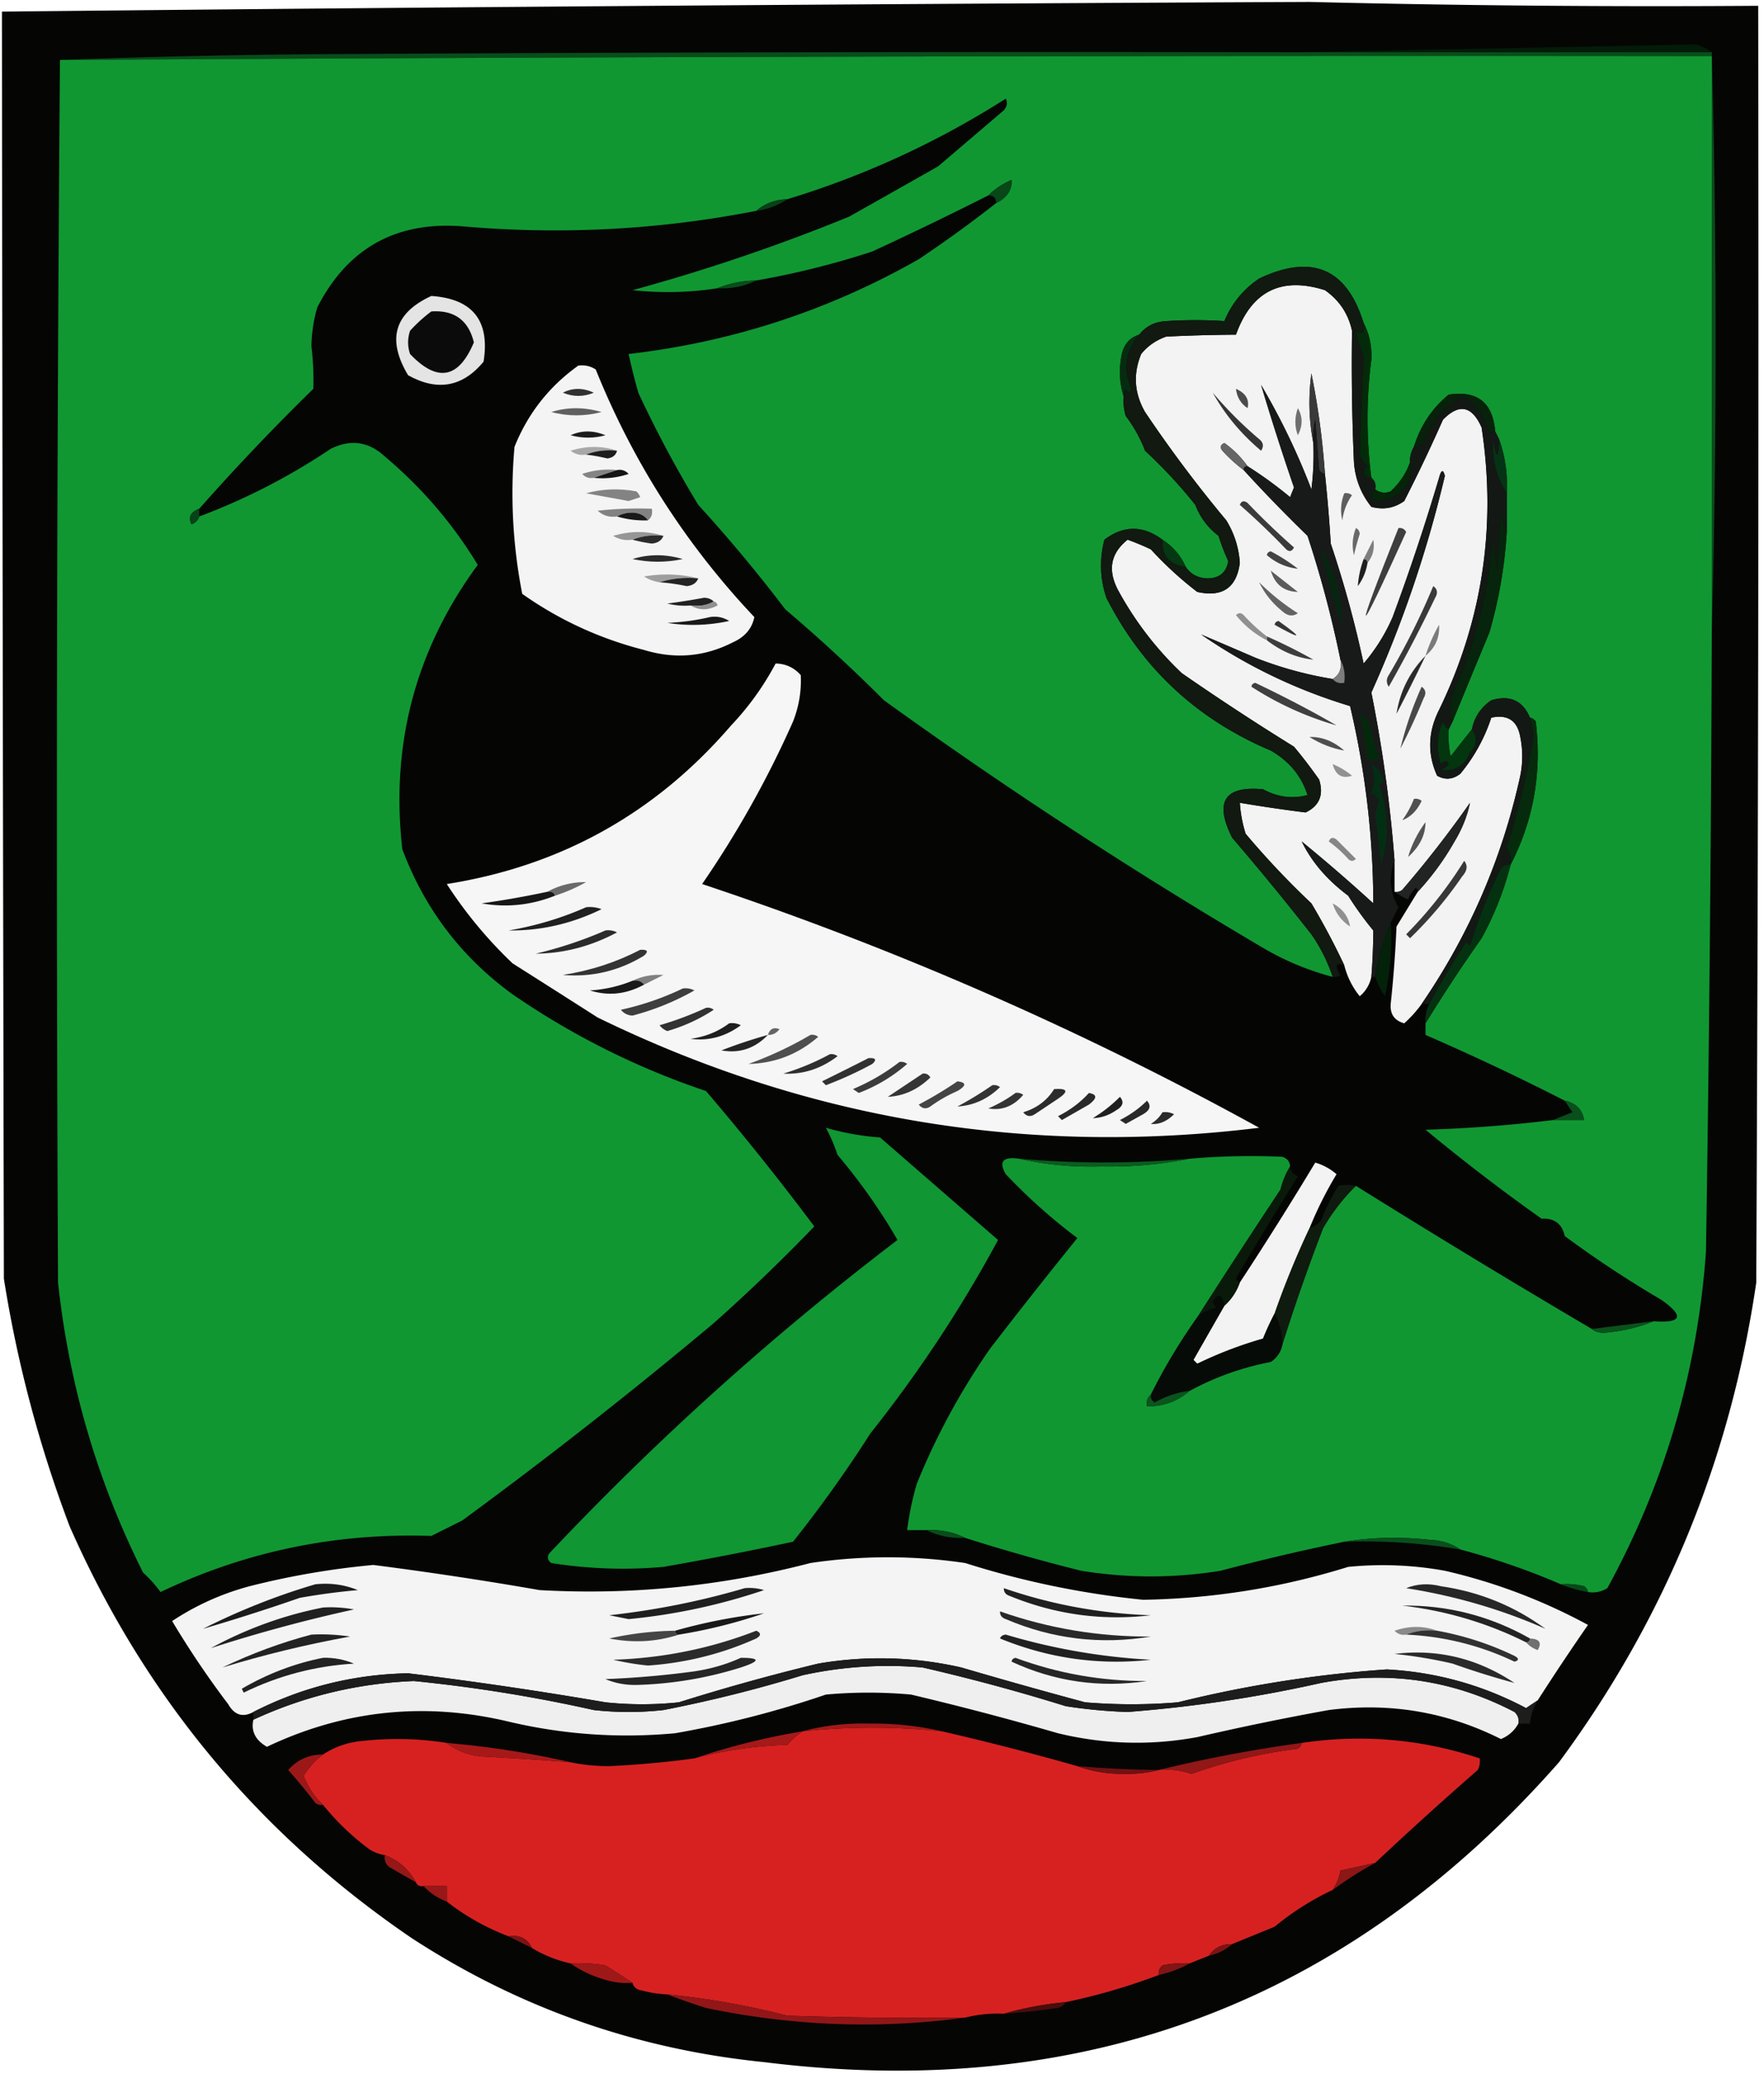 <svg xmlns="http://www.w3.org/2000/svg" width="456" height="536" style="shape-rendering:geometricPrecision;text-rendering:geometricPrecision;image-rendering:optimizeQuality;fill-rule:evenodd;clip-rule:evenodd"><path style="opacity:.981" fill="#020301" d="M338.5.5c38.654.944 77.321 1.277 116 1 .167 110.001 0 220.001-.5 330-6.681 45.743-23.681 87.076-51 124-54.532 61.985-123.032 87.818-205.5 77.5-32.99-3.329-63.323-13.995-91-32-39.634-26.977-69.134-62.477-88.5-106.5a323.459 323.459 0 0 1-17-64C.771 221.263.604 112.096.5 3a57511.864 57511.864 0 0 1 338-2.5z"/><path style="opacity:1" fill="#031c09" d="M442.5 13.5h-107c34.206-.673 68.539-1.34 103-2 1.526.494 2.859 1.161 4 2z"/><path style="opacity:1" fill="#084d1a" d="M335.5 13.5h107c1.333 50 1.333 100 0 150v-149a60366.11 60366.11 0 0 0-427 1 2297.078 2297.078 0 0 1 68-1.5c83.999-.5 167.999-.667 252-.5z"/><path style="opacity:1" fill="#109732" d="M442.5 163.5c-.167 53.336-.667 106.669-1.5 160-2.218 31.032-10.718 60.032-25.5 87-1.545.952-3.212 1.285-5 1-.111-.617-.444-1.117-1-1.5a18.453 18.453 0 0 0-6-.5c-8.295-3.588-16.961-6.588-26-9-2.311-1.568-4.978-2.402-8-2.5-7.512-.822-14.845-.655-22 .5a586.626 586.626 0 0 0-32 7.5 112.068 112.068 0 0 1-36 0 483.08 483.08 0 0 1-30-8.5c-3.044-1.511-6.378-2.178-10-2h-5a77.274 77.274 0 0 1 2.5-12 177.903 177.903 0 0 1 19-35c7.374-9.57 14.874-19.07 22.5-28.5-6.537-4.89-12.704-10.39-18.5-16.5-1.915-3.267-.748-4.6 3.5-4 6.764 1.535 13.764 2.202 21 2 7.889.156 15.556-.51 23-2a183.66 183.66 0 0 1 24-.5c1.256.417 1.923 1.25 2 2.5-1.1 1.777-1.934 3.777-2.5 6a2362.937 2362.937 0 0 0-21.5 33 150.866 150.866 0 0 0-12 20c-.904.709-1.237 1.709-1 3 4.233.043 7.9-1.29 11-4 6.507-3.554 13.507-6.054 21-7.5 1.617-1.092 2.617-2.592 3-4.5a502.967 502.967 0 0 1 10.5-30c2.37-4.097 5.203-7.764 8.5-11a2708.467 2708.467 0 0 0 61 37c.774.647 1.774.98 3 1 4.616-.362 8.949-1.362 13-3 7.272.525 7.938-1.308 2-5.5a285.375 285.375 0 0 1-25-16.5c-.703-3.184-2.703-4.684-6-4.5a499.11 499.11 0 0 1-30-23 359.098 359.098 0 0 0 33-2.5h8c-.499-2.764-2.165-4.431-5-5a640.926 640.926 0 0 0-36-17v-3a417.144 417.144 0 0 1 14.5-22 81.373 81.373 0 0 0 7.5-19c5.928-11.491 8.094-23.825 6.5-37-.383-.556-.883-.889-1.5-1-1.859-4.426-5.192-5.926-10-4.5-2.7 1.857-4.366 4.357-5 7.5a478.42 478.42 0 0 0-5.5 7 24.935 24.935 0 0 1-.5-7l1-2a5281.52 5281.52 0 0 1 9.5-23 118.644 118.644 0 0 0 4.5-26v-10c.271-4.934-.396-9.6-2-14l-1-2c-.616-7.45-4.616-10.617-12-9.5-4.293 3.492-7.293 7.992-9 13.5-.734 1.208-1.067 2.541-1 4-1.01 2.83-2.677 5.33-5 7.5-1.428.579-2.762.412-4-.5.237-1.291-.096-2.291-1-3a118.306 118.306 0 0 1 0-30.5c.172-3.477-.494-6.644-2-9.5-4.367-14.13-13.367-17.963-27-11.5-4.105 2.77-7.105 6.437-9 11a114.312 114.312 0 0 0-15 0c-2.945.139-5.279 1.306-7 3.5-2.388.719-3.888 2.385-4.5 5-.81 3.858-.643 7.524.5 11a12.93 12.93 0 0 0 .5 5 35.983 35.983 0 0 1 5 9 127.093 127.093 0 0 1 13 14c1.23 3.232 3.23 5.899 6 8a53.631 53.631 0 0 0 2.5 6.5c-.47 3.004-2.303 4.504-5.5 4.5-2.399-.113-4.232-1.113-5.5-3-1.3-2.932-3.3-5.266-6-7-5.034-3.746-10.034-3.746-15 0-1.329 5.055-1.162 10.055.5 15 9.288 18.283 23.454 31.45 42.5 39.5 4.775 2.751 7.942 6.584 9.5 11.5-3.927 1.045-7.76.545-11.5-1.5-9.968-.933-12.635 3.234-8 12.5a725.703 725.703 0 0 1 20.5 25 42.494 42.494 0 0 1 5.5 11 71.007 71.007 0 0 1-18-7.5 1272.503 1272.503 0 0 1-98-64 425.74 425.74 0 0 0-25.5-23.5 388.4 388.4 0 0 0-22.5-27 300.527 300.527 0 0 1-15.5-29 163.27 163.27 0 0 1-2.5-10c26.743-3.097 51.743-11.263 75-24.5a326.323 326.323 0 0 0 20-14.5c2.815-1.4 4.148-3.4 4-6-2.313 1-4.313 2.334-6 4a944.63 944.63 0 0 1-30 14.5 215.318 215.318 0 0 1-30 7.5c-3.578.049-6.911.715-10 2-7.254 1.13-14.587 1.296-22 .5a486.602 486.602 0 0 0 56-19c7.703-4.339 15.37-8.672 23-13l17-14.5c.826-.951.992-1.951.5-3-17.723 11.275-36.556 19.941-56.5 26-3.136.103-5.802 1.103-8 3-25.113 4.91-50.446 6.244-76 4-17.183-1.31-29.683 5.69-37.5 21a38.521 38.521 0 0 0-1.5 10c.448 3.688.614 7.354.5 11a592.773 592.773 0 0 0-29.5 31c-2.228.822-2.895 2.155-2 4 1.022-.355 1.689-1.022 2-2a164.175 164.175 0 0 0 34-17.5c5.153-2.543 9.82-1.876 14 2 9.595 8.09 17.595 17.424 24 28-16.071 21.891-22.571 46.391-19.5 73.5 5.772 15.398 15.272 27.898 28.5 37.5a200.587 200.587 0 0 0 50 25 692.121 692.121 0 0 1 28 35 464.16 464.16 0 0 1-26 25 1276.224 1276.224 0 0 1-65 51l-8 4c-24.65-.842-47.983 3.992-70 14.5a31.83 31.83 0 0 0-4.5-5c-11.81-23.552-19.143-48.552-22-75-.506-105.334-.34-210.668.5-316a60366.11 60366.11 0 0 1 427-1v149z"/><path style="opacity:1" fill="#074718" d="M257.5 52.5c0-1.333-.667-2-2-2 1.687-1.666 3.687-3 6-4 .148 2.6-1.185 4.6-4 6z"/><path style="opacity:1" fill="#064117" d="M203.5 51.5c-2.348 1.597-5.014 2.597-8 3 2.198-1.897 4.864-2.897 8-3z"/><path style="opacity:1" fill="#084d1a" d="M195.5 72.5c-3.044 1.511-6.378 2.178-10 2 3.089-1.285 6.422-1.951 10-2z"/><path style="opacity:1" fill="#f3f3f3" d="M349.5 85.5c-.167 11.338 0 22.672.5 34 .331 4.331 1.831 8.164 4.5 11.5 3.088.847 5.921.347 8.5-1.5a410.858 410.858 0 0 0 10-21c4.18-4.292 7.513-3.626 10 2 3.881 25.574.214 49.908-11 73-2.884 5.71-3.051 11.377-.5 17 2.05 1.163 4.05.996 6-.5 3.599-4.368 6.266-9.202 8-14.5 4.257-.903 6.757.764 7.5 5a25.238 25.238 0 0 1 0 10c-4.657 21.316-13.157 40.982-25.5 59a31.895 31.895 0 0 1-4.5 5c-2.528-.697-3.694-2.364-3.5-5a310.612 310.612 0 0 0 1.5-20c1.844-3.028 3.678-6.028 5.5-9a69.174 69.174 0 0 0 9.5-13c1.955-3.219 3.288-6.553 4-10a284 284 0 0 1-17.5 22.5 2.428 2.428 0 0 1-2 .5v-8a359.26 359.26 0 0 0-6-43.5c8.105-17.981 14.439-36.648 19-56-.444-1.762-.944-1.595-1.5.5a569.084 569.084 0 0 1-12 36 47.086 47.086 0 0 1-7.5 12 282.16 282.16 0 0 0-8.5-31 381.838 381.838 0 0 0-1.5-18 200.213 200.213 0 0 0-3.5-26c-.819 6.181-.653 12.181.5 18a72.367 72.367 0 0 1-.5 12 178.291 178.291 0 0 0-13-27 688.664 688.664 0 0 0 8.5 26.5l-1 2.5a105.639 105.639 0 0 0-11-8 25.657 25.657 0 0 0-6-6c-1.021.502-1.188 1.168-.5 2a38.47 38.47 0 0 0 5.5 5 393.399 393.399 0 0 0 16.5 17 282.86 282.86 0 0 1 8.5 32c.423 2.281-.244 3.948-2 5a96.883 96.883 0 0 1-20-5.5 2900.872 2900.872 0 0 0-14-6c11.822 8.16 24.655 14.327 38.5 18.5a224.046 224.046 0 0 1 6 51 439.874 439.874 0 0 0-18.5-16c2.569 5.287 6.569 9.953 12 14a84.899 84.899 0 0 0 6.5 9 162.136 162.136 0 0 1-.5 12c-.449 2.033-1.449 3.7-3 5-1.893-2.319-3.226-4.986-4-8a184.748 184.748 0 0 0-8.5-16 214.996 214.996 0 0 1-17-18 34.033 34.033 0 0 1-1.5-8 406.599 406.599 0 0 0 17 2.5c3.57-1.703 4.736-4.537 3.5-8.5a126.282 126.282 0 0 0-6.5-8.5 664.408 664.408 0 0 1-29-19 86.038 86.038 0 0 1-16.5-21.5c-2.718-5.192-1.884-9.525 2.5-13a66.615 66.615 0 0 1 6 2.5c3.7 4.035 7.7 7.702 12 11 6.491 1.433 10.157-1.067 11-7.5a23.762 23.762 0 0 0-3.5-11 338.195 338.195 0 0 1-21-28c-2.789-4.848-3.122-9.848-1-15 1.731-2.117 3.898-3.617 6.5-4.5a432.33 432.33 0 0 1 18-.5c4.045-11.234 11.712-15.067 23-11.5 3.719 2.612 6.052 6.112 7 10.5z"/><path style="opacity:1" fill="#e4e4e4" d="M111.5 76.5c10.699.728 15.199 6.395 13.5 17-5.431 6.535-11.931 7.701-19.5 3.5-5.568-9.272-3.568-16.105 6-20.5z"/><path style="opacity:1" fill="#0b0b0b" d="M111.5 80.5c5.93-.4 9.596 2.267 11 8-3.951 9.398-9.451 10.398-16.5 3-.667-2-.667-4 0-6a38.44 38.44 0 0 1 5.5-5z"/><path style="opacity:1" fill="#062c10" d="M294.5 86.5c-3.603 4.367-4.269 9.034-2 14-.346 1.196-.846 1.196-1.5 0a2.428 2.428 0 0 0-.5 2c-1.143-3.476-1.31-7.142-.5-11 .612-2.615 2.112-4.281 4.5-5z"/><path style="opacity:1" fill="#f4f4f4" d="M149.5 94.5c1.644-.213 3.144.12 4.5 1 9.625 23.915 23.292 45.249 41 64-.606 2.96-2.439 5.127-5.5 6.5-7.335 3.766-15.002 4.433-23 2-11.433-2.917-21.933-7.75-31.5-14.5a135.247 135.247 0 0 1-2-38c3.46-8.624 8.96-15.624 16.5-21z"/><path style="opacity:1" fill="#313131" d="M145.5 101.5c2.524-1.3 5.191-1.3 8 0-2.656 1.114-5.323 1.114-8 0z"/><path style="opacity:1" fill="#4b4b4b" d="M319.5 100.5c2.516 1.1 3.516 2.767 3 5-1.762-1.188-2.762-2.855-3-5z"/><path style="opacity:1" fill="#08210b" d="M386.5 111.5c-.617.111-1.117.444-1.5 1-.855-4.379-3.188-7.712-7-10-4.71 2.693-8.043 6.693-10 12-.671.752-1.504 1.086-2.5 1 1.707-5.508 4.707-10.008 9-13.5 7.384-1.117 11.384 2.05 12 9.5z"/><path style="opacity:1" fill="#606060" d="M142.5 106.5c4.183-1.311 8.516-1.311 13 0-4.331 1.134-8.664 1.134-13 0z"/><path style="opacity:1" fill="#353535" d="M313.5 101.5a102.098 102.098 0 0 0 12 12c1.083.865 1.249 1.865.5 3-5.155-4.309-9.322-9.309-12.5-15z"/><path style="opacity:1" fill="#3a3a3a" d="M342.5 122.5c-.617-.111-1.117-.444-1.5-1l-1-13a18.453 18.453 0 0 0-.5 6c-1.153-5.819-1.319-11.819-.5-18a200.213 200.213 0 0 1 3.5 26z"/><path style="opacity:1" fill="#1d1d1d" d="M147.5 112.5c2.855-1.303 5.855-1.303 9 0-2.946.821-5.946.821-9 0z"/><path style="opacity:1" fill="#6f6f6f" d="M335.5 105.5c1.297 2.193 1.297 4.527 0 7-.863-2.271-.863-4.605 0-7z"/><path style="opacity:1" fill="#a8a8a8" d="M159.5 116.5c-2.885-.306-5.552.027-8 1-1.478.262-2.811-.071-4-1 4.149-1.309 8.149-1.309 12 0z"/><path style="opacity:1" fill="#032b09" d="M352.5 83.5c1.506 2.856 2.172 6.023 2 9.5a118.306 118.306 0 0 0 0 30.5c-2.258-.275-2.592-1.275-1-3a7.293 7.293 0 0 1-2-3c.29-8.735.624-17.235 1-25.5a31.72 31.72 0 0 1-2-6.5c1.703 1.16 2.369.493 2-2z"/><path style="opacity:1" fill="#1d1d1d" d="M151.5 117.5c2.448-.973 5.115-1.306 8-1-.291 1.149-1.124 1.816-2.5 2a47.499 47.499 0 0 0-5.5-1z"/><path style="opacity:1" fill="#666" d="M322.5 120.5c-.667 0-1 .333-1 1a38.47 38.47 0 0 1-5.5-5c-.688-.832-.521-1.498.5-2a25.657 25.657 0 0 1 6 6z"/><path style="opacity:1" fill="#053315" d="M387.5 113.5c1.604 4.4 2.271 9.066 2 14-2.719-4.21-3.886-8.877-3.5-14 .818 5.294 1.318 5.294 1.5 0z"/><path style="opacity:1" fill="#848484" d="m159.5 121.5-6 2c-1.175.219-2.175-.114-3-1a21.127 21.127 0 0 1 9-1z"/><path style="opacity:1" fill="#141414" d="M159.5 121.5c1.175-.219 2.175.114 3 1a21.127 21.127 0 0 1-9 1l6-2z"/><path style="opacity:1" fill="#838383" d="M151.5 127.5c4.146-1.147 8.48-1.314 13-.5.457.414.791.914 1 1.5l-3 1-11-2z"/><path style="opacity:1" fill="#111911" d="M352.5 83.5c.369 2.493-.297 3.16-2 2h-1c-.948-4.388-3.281-7.888-7-10.5-11.288-3.567-18.955.266-23 11.5a432.33 432.33 0 0 0-18 .5c-2.602.883-4.769 2.383-6.5 4.5-2.122 5.152-1.789 10.152 1 15a338.195 338.195 0 0 0 21 28 23.762 23.762 0 0 1 3.5 11c-.843 6.433-4.509 8.933-11 7.5a93.285 93.285 0 0 1-12-11 66.615 66.615 0 0 0-6-2.5c-4.384 3.475-5.218 7.808-2.5 13a86.038 86.038 0 0 0 16.5 21.5 664.408 664.408 0 0 0 29 19 126.282 126.282 0 0 1 6.5 8.5c1.236 3.963.07 6.797-3.5 8.5a406.599 406.599 0 0 1-17-2.5 34.033 34.033 0 0 0 1.5 8 214.996 214.996 0 0 0 17 18 184.748 184.748 0 0 1 8.5 16c-2.163-.781-2.496.053-1 2.5a2.428 2.428 0 0 1-2 .5 42.494 42.494 0 0 0-5.5-11 725.703 725.703 0 0 0-20.5-25c-4.635-9.266-1.968-13.433 8-12.5 3.74 2.045 7.573 2.545 11.5 1.5-1.558-4.916-4.725-8.749-9.5-11.5-19.046-8.05-33.212-21.217-42.5-39.5-1.662-4.945-1.829-9.945-.5-15 4.966-3.746 9.966-3.746 15 0-.18 4.156 1.82 6.49 6 7 1.268 1.887 3.101 2.887 5.5 3 3.197.004 5.03-1.496 5.5-4.5a53.631 53.631 0 0 1-2.5-6.5c-2.77-2.101-4.77-4.768-6-8a127.093 127.093 0 0 0-13-14 35.983 35.983 0 0 0-5-9 12.93 12.93 0 0 1-.5-5 2.428 2.428 0 0 1 .5-2c.654 1.196 1.154 1.196 1.5 0-2.269-4.966-1.603-9.633 2-14 1.721-2.194 4.055-3.361 7-3.5a114.312 114.312 0 0 1 15 0c1.895-4.563 4.895-8.23 9-11 13.633-6.463 22.633-2.63 27 11.5z"/><path style="opacity:1" fill="#828282" d="M167.5 134.5c-.834-1.248-2.167-1.915-4-2-1.545.011-2.878.344-4 1-1.929.269-3.595-.231-5-1.5a98.432 98.432 0 0 1 14-.5c.237 1.291-.096 2.291-1 3z"/><path style="opacity:1" fill="#181818" d="M159.5 133.5c1.122-.656 2.455-.989 4-1 1.833.085 3.166.752 4 2a24.93 24.93 0 0 1-8-1z"/><path style="opacity:1" fill="#074317" d="M51.5 131.5v2c-.311.978-.978 1.645-2 2-.895-1.845-.228-3.178 2-4z"/><path style="opacity:1" fill="#3a3a3a" d="M320.5 130.5c.397-1.025 1.063-1.192 2-.5a194.412 194.412 0 0 0 12 11.5c-.502 1.021-1.168 1.188-2 .5a193.893 193.893 0 0 0-12-11.5z"/><path style="opacity:1" fill="#969696" d="M171.5 138.5c-2.885-.306-5.552.027-8 1-1.788.285-3.455-.048-5-1 4.484-1.311 8.817-1.311 13 0z"/><path style="opacity:1" fill="#2b2b2b" d="M163.5 139.5c2.448-.973 5.115-1.306 8-1-.47 1.193-1.47 1.86-3 2a39.113 39.113 0 0 1-5-1z"/><path style="opacity:1" fill="#2a2a2a" d="M163.5 144.5c4.183-1.311 8.516-1.311 13 0-4.306.923-8.639.923-13 0z"/><path style="opacity:1" fill="#043811" d="M300.5 139.5c2.7 1.734 4.7 4.068 6 7-4.18-.51-6.18-2.844-6-7z"/><path style="opacity:1" fill="#444" d="M327.5 143.5c.06-.543.393-.876 1-1a48.493 48.493 0 0 1 7 4.5c-2.961-.31-5.628-1.476-8-3.5z"/><path style="opacity:1" fill="#9e9e9e" d="M180.5 149.5c-3.542-.313-6.875.021-10 1a10.134 10.134 0 0 1-4-1.5c4.852-.815 9.519-.648 14 .5z"/><path style="opacity:1" fill="#5b5b5b" d="M328.5 147.5c2.303 1.825 4.636 3.658 7 5.5-3.604-.094-5.937-1.927-7-5.5z"/><path style="opacity:1" fill="#242424" d="M170.5 150.5c3.125-.979 6.458-1.313 10-1-.47 1.193-1.47 1.86-3 2a50.881 50.881 0 0 0-7-1z"/><path style="opacity:1" fill="#141815" d="M349.5 85.5h1a31.72 31.72 0 0 0 2 6.5c-.376 8.265-.71 16.765-1 25.5a7.293 7.293 0 0 0 2 3c-1.592 1.725-1.258 2.725 1 3 .904.709 1.237 1.709 1 3-1.578 1.818-1.078 2.818 1.5 3 5.751-1.242 8.251-4.575 7.5-10-.067-1.459.266-2.792 1-4 .996.086 1.829-.248 2.5-1 1.957-5.307 5.29-9.307 10-12 3.812 2.288 6.145 5.621 7 10 .383-.556.883-.889 1.5-1l1 2c-.182 5.294-.682 5.294-1.5 0-.386 5.123.781 9.79 3.5 14v10c-.809-1.792-1.309-3.792-1.5-6l-1 16-1-8c-1.39 13.903-4.723 26.903-10 39-1.23 2.706-1.396 5.373-.5 8l-1 2c-.722-.418-1.222-1.084-1.5-2-1.579 3.62-1.745 7.286-.5 11 .896-1.006 1.562-1.006 2 0a4.457 4.457 0 0 1-2 1.5c3.591.45 6.091-1.05 7.5-4.5 1.796-1.902 1.963-3.902.5-6 .634-3.143 2.3-5.643 5-7.5 4.808-1.426 8.141.074 10 4.5a53.508 53.508 0 0 1 1 4.5 194.826 194.826 0 0 1-7 29c.88 1.356 1.214 2.856 1 4.5-.996-.086-1.829.248-2.5 1-3.161 6.343-5.827 13.009-8 20l-1-1a228.458 228.458 0 0 0-9.5 16h-2c12.343-18.018 20.843-37.684 25.5-59a25.238 25.238 0 0 0 0-10c-.743-4.236-3.243-5.903-7.5-5-1.734 5.298-4.401 10.132-8 14.5-1.95 1.496-3.95 1.663-6 .5-2.551-5.623-2.384-11.29.5-17 11.214-23.092 14.881-47.426 11-73-2.487-5.626-5.82-6.292-10-2a410.858 410.858 0 0 1-10 21c-2.579 1.847-5.412 2.347-8.5 1.5-2.669-3.336-4.169-7.169-4.5-11.5a577.894 577.894 0 0 1-.5-34z"/><path style="opacity:1" fill="#052408" d="M364.5 119.5c.751 5.425-1.749 8.758-7.5 10-2.578-.182-3.078-1.182-1.5-3 1.238.912 2.572 1.079 4 .5 2.323-2.17 3.99-4.67 5-7.5z"/><path style="opacity:1" fill="#212121" d="M184.5 155.5c-1.765.961-3.765 1.295-6 1a18.453 18.453 0 0 1-6-.5c3.182-.407 6.349-.907 9.5-1.5 1.07.028 1.903.361 2.5 1z"/><path style="opacity:1" fill="#636363" d="M325.5 150.5a58.274 58.274 0 0 0 10 8c-1.29.908-2.623.741-4-.5-2.618-2.106-4.618-4.606-6-7.5z"/><path style="opacity:1" fill="#909090" d="M184.5 155.5c.543.06.876.393 1 1-2.473 1.297-4.807 1.297-7 0 2.235.295 4.235-.039 6-1z"/><path style="opacity:1" fill="#181818" d="M183.5 159.5c1.788-.285 3.455.048 5 1a43.233 43.233 0 0 1-16 .5c3.856-.177 7.523-.677 11-1.5z"/><path style="opacity:1" fill="#909090" d="M327.5 164.5v1c-3.082-1.575-5.749-3.742-8-6.5.667-.667 1.333-.667 2 0a45.494 45.494 0 0 0 6 5.5z"/><path style="opacity:1" fill="#363636" d="M329.5 161.5c.06-.543.393-.876 1-1 6.449 4.614 6.116 4.948-1 1z"/><path style="opacity:1" fill="#7a7a7a" d="M368.5 169.5a42.302 42.302 0 0 1 3.5-8c.204 3.26-.963 5.927-3.5 8z"/><path style="opacity:1" fill="#181a19" d="M339.5 114.5a18.453 18.453 0 0 1 .5-6l1 13c.383.556.883.889 1.5 1a381.838 381.838 0 0 1 1.5 18 282.16 282.16 0 0 1 8.5 31 47.086 47.086 0 0 0 7.5-12 569.084 569.084 0 0 0 12-36c.556-2.095 1.056-2.262 1.5-.5-4.561 19.352-10.895 38.019-19 56a359.26 359.26 0 0 1 6 43.5c-.661 1.634-.994 3.467-1 5.5.154 2.379.82 4.546 2 6.5l-2 4a54.954 54.954 0 0 0-4 14h-1c.316-4.025.483-8.025.5-12a84.899 84.899 0 0 1-6.5-9c-5.431-4.047-9.431-8.713-12-14a439.874 439.874 0 0 1 18.5 16 224.046 224.046 0 0 0-6-51c-13.845-4.173-26.678-10.34-38.5-18.5 4.565 1.942 9.232 3.942 14 6a96.883 96.883 0 0 0 20 5.5c.709.904 1.709 1.237 3 1 .295-2.235-.039-4.235-1-6a282.86 282.86 0 0 0-8.5-32 393.399 393.399 0 0 1-16.5-17c0-.667.333-1 1-1a105.639 105.639 0 0 1 11 8l1-2.5a688.664 688.664 0 0 1-8.5-26.5 178.291 178.291 0 0 1 13 27c.499-3.986.666-7.986.5-12z"/><path style="opacity:1" fill="#3d3d3d" d="M327.5 165.5v-1a133.445 133.445 0 0 1 12 6c-4.259-.445-8.259-2.111-12-5z"/><path style="opacity:1" fill="#052610" d="M341.5 141.5c3.542 6.135 5.375 12.802 5.5 20a120.51 120.51 0 0 1-5.5-20z"/><path style="opacity:1" fill="#202020" d="M352.5 144.5c.667 0 1 .333 1 1a13.483 13.483 0 0 1-2.5 6c.157-2.331.657-4.664 1.5-7z"/><path style="opacity:1" fill="#3e3e3e" d="M361.5 136.5c.876-.131 1.543.202 2 1-13.193 29.142-13.859 28.808-2-1z"/><path style="opacity:1" fill="#7e7e7e" d="M353.5 145.5c0-.667-.333-1-1-1l2.5-5c.405 2.275-.095 4.275-1.5 6z"/><path style="opacity:1" fill="#686868" d="M350.5 136.5c.597.235.93.735 1 1.5a66.87 66.87 0 0 0-1.5 5.5 11.596 11.596 0 0 1 .5-7z"/><path style="opacity:1" fill="#5e5e5e" d="M347.5 127.5a2.428 2.428 0 0 1 2 .5 14.293 14.293 0 0 0-2.5 6.5 11.596 11.596 0 0 1 .5-7z"/><path style="opacity:1" fill="#f6f6f6" d="M200.5 171.5c2.599.049 4.766 1.049 6.5 3 .198 4.096-.469 8.096-2 12a259.57 259.57 0 0 1-23.5 42 863.948 863.948 0 0 1 144 63c-59.954 7.367-116.954-2.133-171-28.5a7481.931 7481.931 0 0 0-22-14 112.504 112.504 0 0 1-17-20.5c29.511-4.673 54.011-18.339 73.5-41a72.493 72.493 0 0 0 11.5-16z"/><path style="opacity:1" fill="#393939" d="M370.5 151.5c1.073.751 1.24 1.751.5 3a375.335 375.335 0 0 1-12 23c-.667-1-.667-2 0-3a185.025 185.025 0 0 0 11.5-23z"/><path style="opacity:1" fill="#7d7d7d" d="M346.5 170.5c.961 1.765 1.295 3.765 1 6-1.291.237-2.291-.096-3-1 1.756-1.052 2.423-2.719 2-5z"/><path style="opacity:1" fill="#06250c" d="M389.5 137.5a118.644 118.644 0 0 1-4.5 26 5281.52 5281.52 0 0 0-9.5 23c-.896-2.627-.73-5.294.5-8 5.277-12.097 8.61-25.097 10-39l1 8 1-16c.191 2.208.691 4.208 1.5 6z"/><path style="opacity:1" fill="#2b2b2b" d="M368.5 169.5a474.313 474.313 0 0 1-7.5 15c.891-5.782 3.391-10.782 7.5-15z"/><path style="opacity:1" fill="#3f3f3f" d="M323.5 177.5c.06-.543.393-.876 1-1 7.735 3.686 14.735 7.353 21 11a82.187 82.187 0 0 1-22-10z"/><path style="opacity:1" fill="#484848" d="M367.5 177.5c1.073.751 1.24 1.751.5 3a156.123 156.123 0 0 1-6 13 90.939 90.939 0 0 1 5.5-16z"/><path style="opacity:1" fill="#4f4f4f" d="M338.5 190.5c3.157-.122 6.157 1.045 9 3.5-3.107-.54-6.107-1.707-9-3.5z"/><path style="opacity:1" fill="#03290c" d="M351.5 184.5c1.29.558 2.123 1.558 2.5 3 .837 2.865 1.67 5.698 2.5 8.5a4.934 4.934 0 0 1-3 .5 112.641 112.641 0 0 0-2-12z"/><path style="opacity:1" fill="#052b0c" d="M395.5 185.5c.617.111 1.117.444 1.5 1 1.594 13.175-.572 25.509-6.5 37 .214-1.644-.12-3.144-1-4.5a194.826 194.826 0 0 0 7-29 53.508 53.508 0 0 0-1-4.5z"/><path style="opacity:1" fill="#03350f" d="M374.5 188.5c-.163 2.357.003 4.69.5 7a478.42 478.42 0 0 1 5.5-7c1.463 2.098 1.296 4.098-.5 6-1.409 3.45-3.909 4.95-7.5 4.5a4.457 4.457 0 0 0 2-1.5c-.438-1.006-1.104-1.006-2 0-1.245-3.714-1.079-7.38.5-11 .278.916.778 1.582 1.5 2z"/><path style="opacity:1" fill="#919191" d="M344.5 197.5a19.221 19.221 0 0 1 5 3c-2.596.861-4.263-.139-5-3z"/><path style="opacity:1" fill="#022f13" d="M354.5 197.5c1.585.974 2.585 2.474 3 4.5l-1 1c2.399 6.747 2.566 13.58.5 20.5a159.667 159.667 0 0 0-1.5-12.5c.206-1.366.54-2.699 1-4-.405-.945-1.072-1.612-2-2 .95-2.432.95-4.932 0-7.5z"/><path style="opacity:1" fill="#505050" d="M365.5 206.5a2.428 2.428 0 0 1 2 .5c-1.172 2.508-2.838 4.175-5 5a24.257 24.257 0 0 0 3-5.5z"/><path style="opacity:1" fill="#535353" d="M368.5 212.5c-.02 3.338-1.52 6.338-4.5 9 .913-3.159 2.413-6.159 4.5-9z"/><path style="opacity:1" fill="#868686" d="M343.5 217.5c.397-1.025 1.063-1.192 2-.5l5 5c-.667.667-1.333.667-2 0a31.447 31.447 0 0 0-5-4.5z"/><path style="opacity:1" fill="#212422" d="M366.5 230.5c.065-.438-.101-.772-.5-1a7.293 7.293 0 0 0-2 3 19.602 19.602 0 0 1-3.5-2 2.428 2.428 0 0 0 2-.5 284 284 0 0 0 17.5-22.5c-.712 3.447-2.045 6.781-4 10a69.174 69.174 0 0 1-9.5 13z"/><path style="opacity:1" fill="#6a6a6a" d="M143.5 231.5c-.342-.838-1.008-1.172-2-1 3.075-1.694 6.408-2.528 10-2.5a42.302 42.302 0 0 1-8 3.5z"/><path style="opacity:1" fill="#383838" d="M378.5 222.5c.965 1.221.798 2.554-.5 4a103.479 103.479 0 0 1-13.5 16l-1-1a107.856 107.856 0 0 0 15-19z"/><path style="opacity:1" fill="#171717" d="M141.5 230.5c.992-.172 1.658.162 2 1-6.176 2.465-12.509 3.132-19 2a245.567 245.567 0 0 0 17-3z"/><path style="opacity:1" fill="#909090" d="M344.5 233.5c2.573 1.379 4.073 3.379 4.5 6-2.237-1.485-3.737-3.485-4.5-6z"/><path style="opacity:1" fill="#202020" d="M151.5 234.5a8.43 8.43 0 0 1 4 .5c-7.722 3.767-15.722 5.6-24 5.5 6.986-1.194 13.653-3.194 20-6z"/><path style="opacity:1" fill="#043210" d="M390.5 223.5a81.373 81.373 0 0 1-7.5 19 417.144 417.144 0 0 0-14.5 22c-.134-1.792.199-3.458 1-5a228.458 228.458 0 0 1 9.5-16l1 1c2.173-6.991 4.839-13.657 8-20 .671-.752 1.504-1.086 2.5-1z"/><path style="opacity:1" fill="#2b2b2b" d="M156.5 240.5a4.934 4.934 0 0 1 3 .5c-6.714 3.593-13.714 5.427-21 5.5 6.286-1.494 12.286-3.494 18-6z"/><path style="opacity:1" fill="#333" d="M165.5 245.5c1.879-.107 2.212.393 1 1.5-6.48 3.962-13.48 5.628-21 5 7.137-1.113 13.803-3.28 20-6.5z"/><path style="opacity:1" fill="#042109" d="M359.5 238.5c.437 6.236-.063 12.57-1.5 19-1.092-1.631-1.925-3.298-2.5-5a54.954 54.954 0 0 1 4-14z"/><path style="opacity:1" fill="#7f7f7f" d="M166.5 254.5c-.709-.904-1.709-1.237-3-1 2.47-1.193 5.136-1.693 8-1.5l-5 2.5z"/><path style="opacity:1" fill="#191919" d="M163.5 253.5c1.291-.237 2.291.096 3 1-4.593 2.5-9.259 3-14 1.5a34.391 34.391 0 0 0 11-2.5z"/><path style="opacity:1" fill="#3e3e3e" d="M176.5 255.5a4.934 4.934 0 0 1 3 .5 66.135 66.135 0 0 1-16 6.5c-1.237-.056-2.237-.556-3-1.5a72.867 72.867 0 0 0 16-5.5z"/><path style="opacity:1" fill="#323232" d="M182.5 260.5a2.428 2.428 0 0 1 2 .5 43.989 43.989 0 0 1-12 5.5 4.457 4.457 0 0 1-2-1.5 84.731 84.731 0 0 0 12-4.5z"/><path style="opacity:1" fill="#656565" d="M198.5 267.5c.502-1.585 1.502-2.085 3-1.5-.744 1.039-1.744 1.539-3 1.5z"/><path style="opacity:1" fill="#1f1f1f" d="M188.5 264.5a4.934 4.934 0 0 1 3 .5c-4.008 2.956-8.341 4.123-13 3.5 3.771-.497 7.104-1.83 10-4z"/><path style="opacity:1" fill="#242424" d="M198.5 267.5c-3.342 3.498-7.342 4.831-12 4a126.6 126.6 0 0 1 12-4z"/><path style="opacity:1" fill="#4f4f4f" d="M209.5 267.5a2.428 2.428 0 0 1 2 .5c-5.168 4.5-11.168 6.833-18 7a94.931 94.931 0 0 0 16-7.5z"/><path style="opacity:1" fill="#2f2f2f" d="M214.5 272.5a2.428 2.428 0 0 1 2 .5c-4.268 3.258-8.935 4.758-14 4.5 4.257-1.3 8.257-2.967 12-5z"/><path style="opacity:1" fill="#323232" d="M224.5 273.5c1.879-.107 2.212.393 1 1.5a97.35 97.35 0 0 1-12 5.5l-1-1a1001.18 1001.18 0 0 0 12-6z"/><path style="opacity:1" fill="#3c3c3c" d="M232.5 274.5a2.428 2.428 0 0 1 2 .5 41.206 41.206 0 0 1-12.5 7.5l-1.5-1c4.359-1.842 8.359-4.175 12-7z"/><path style="opacity:1" fill="#444" d="M247.5 279.5c2.342.275 2.342 1.108 0 2.5a36.16 36.16 0 0 0-7 4c-1.135.749-2.135.583-3-.5a102.42 102.42 0 0 0 10-6z"/><path style="opacity:1" fill="#363636" d="M238.5 277.5c.876-.131 1.543.202 2 1-3.273 3.148-6.94 4.815-11 5 3.018-2.026 6.018-4.026 9-6z"/><path style="opacity:1" fill="#343434" d="M262.5 282.5a2.428 2.428 0 0 1 2 .5c-2.513 2.941-5.513 4.108-9 3.5 2.55-1.104 4.883-2.437 7-4z"/><path style="opacity:1" fill="#333" d="M256.5 280.5a2.428 2.428 0 0 1 2 .5c-3.167 3.089-6.834 4.756-11 5a90.004 90.004 0 0 0 9-5.5z"/><path style="opacity:1" fill="#2c2c2c" d="M272.5 281.5c3.499-.241 3.832.592 1 2.5l-6 4c-1.135.749-2.135.583-3-.5 3.512-1.067 6.178-3.067 8-6z"/><path style="opacity:1" fill="#292929" d="M281.5 282.5c2.156.372 2.156 1.372 0 3l-7 4-1-1c3.093-1.534 5.76-3.534 8-6z"/><path style="opacity:1" fill="#202020" d="M289.5 283.5c1.145 1.293.811 2.459-1 3.5-1.902 1.301-3.902 1.968-6 2a35.406 35.406 0 0 0 7-5.5z"/><path style="opacity:1" fill="#292929" d="M296.5 284.5c1.145 1.293.811 2.459-1 3.5-1.51.85-3.01 1.683-4.5 2.5l-1.5-1c2.648-1.328 4.981-2.994 7-5z"/><path style="opacity:1" fill="#094f1b" d="M404.5 284.5c2.835.569 4.501 2.236 5 5h-8a112.33 112.33 0 0 1 5-2 185.977 185.977 0 0 1-2-3z"/><path style="opacity:1" fill="#2b2b2b" d="M300.5 287.5a4.934 4.934 0 0 1 3 .5c-1.89 1.873-3.89 2.706-6 2.5 1.27-.788 2.27-1.788 3-3z"/><path style="opacity:1" fill="#109632" d="M213.5 291.5a67.741 67.741 0 0 0 14 2.5l30.5 26.5c-9.45 17.533-20.45 34.199-33 50a328.535 328.535 0 0 1-20 28 921.77 921.77 0 0 1-33.5 6.5 118.02 118.02 0 0 1-29-1c-.951-.718-1.117-1.551-.5-2.5a739.086 739.086 0 0 1 90-81c-4.383-7.605-9.55-14.939-15.5-22a43.859 43.859 0 0 0-3-7z"/><path style="opacity:1" fill="#0a5c1f" d="M263.5 299.5a252.17 252.17 0 0 0 44 0c-7.444 1.49-15.111 2.156-23 2-7.236.202-14.236-.465-21-2z"/><path style="opacity:1" fill="#f3f3f3" d="M338.5 317.5a226.555 226.555 0 0 0-9 22 68.771 68.771 0 0 0-3 6.5 104.765 104.765 0 0 0-17 6.5l-1-1c2.69-4.721 5.357-9.388 8-14 1.816-1.618 3.149-3.618 4-6a941.234 941.234 0 0 0 19.5-31 14.766 14.766 0 0 1 5.5 3 98.597 98.597 0 0 0-7 14z"/><path style="opacity:1" fill="#0a1a0a" d="M333.5 301.5c.077 1.25.744 2.083 2 2.5a1735.984 1735.984 0 0 0-15.5 25.5c-.692.937-.525 1.603.5 2-.851 2.382-2.184 4.382-4 6-.619-3.095-1.619-3.429-3-1a3.647 3.647 0 0 0 1 1.5c-1.952.366-3.618 1.199-5 2.5a2362.937 2362.937 0 0 1 21.5-33c.566-2.223 1.4-4.223 2.5-6z"/><path style="opacity:1" fill="#101b10" d="M350.5 306.5c-3.297 3.236-6.13 6.903-8.5 11a502.967 502.967 0 0 0-10.5 30c-.065-2.928-.732-5.595-2-8a226.555 226.555 0 0 1 9-22 7.47 7.47 0 0 0 3-2 51.882 51.882 0 0 1 4.5-9c1.478-.29 2.978-.29 4.5 0z"/><path style="opacity:1" fill="#070b07" d="M316.5 337.5c-2.643 4.612-5.31 9.279-8 14l1 1a104.765 104.765 0 0 1 17-6.5 68.771 68.771 0 0 1 3-6.5c1.268 2.405 1.935 5.072 2 8-.383 1.908-1.383 3.408-3 4.5-7.493 1.446-14.493 3.946-21 7.5a23.942 23.942 0 0 0-9 3c-.798-.457-1.131-1.124-1-2a150.866 150.866 0 0 1 12-20c1.382-1.301 3.048-2.134 5-2.5a3.647 3.647 0 0 1-1-1.5c1.381-2.429 2.381-2.095 3 1z"/><path style="opacity:1" fill="#09531c" d="M427.5 341.5c-4.051 1.638-8.384 2.638-13 3-1.226-.02-2.226-.353-3-1l16-2z"/><path style="opacity:1" fill="#09551d" d="M307.5 359.5c-3.1 2.71-6.767 4.043-11 4-.237-1.291.096-2.291 1-3-.131.876.202 1.543 1 2a23.942 23.942 0 0 1 9-3z"/><path style="opacity:1" fill="#084d1a" d="M239.5 395.5c3.622-.178 6.956.489 10 2-3.622.178-6.956-.489-10-2z"/><path style="opacity:1" fill="#08501b" d="M347.5 398.5c7.155-1.155 14.488-1.322 22-.5 3.022.098 5.689.932 8 2.5a151.09 151.09 0 0 0-30-2z"/><path style="opacity:1" fill="#f4f4f4" d="M397.5 439.5c-.982.641-1.982 1.307-3 2-11.272-5.98-23.272-9.313-36-10a314.761 314.761 0 0 0-54 8.5c-8 .667-16 .667-24 0a1402.566 1402.566 0 0 1-32-9c-12.271-2.788-24.604-3.121-37-1a552.244 552.244 0 0 0-36 10 90.455 90.455 0 0 1-19 0 1070.834 1070.834 0 0 0-51-7.5c-14.148.275-27.48 3.609-40 10-2.712 1.487-4.879.821-6.5-2A235.002 235.002 0 0 1 44.5 419c6.142-4.069 12.808-7.069 20-9a206.988 206.988 0 0 1 32-5.5 967.411 967.411 0 0 1 43 6.5c23.685 1.331 47.018-1.002 70-7a135.83 135.83 0 0 1 40 0 225.713 225.713 0 0 0 46 9.5c18.108-.304 35.774-3.137 53-8.5a89.974 89.974 0 0 1 25 1 145.783 145.783 0 0 1 37 14 637.845 637.845 0 0 0-13 19.5z"/><path style="opacity:1" fill="#064918" d="M403.5 409.5a18.453 18.453 0 0 1 6 .5c.556.383.889.883 1 1.5-2.51-.427-4.843-1.093-7-2z"/><path style="opacity:1" fill="#272727" d="M363.5 410.5c2.804-1.138 5.804-1.305 9-.5 9.953 1.449 18.953 5.115 27 11-11.418-5.026-23.418-8.526-36-10.5z"/><path style="opacity:1" fill="#1b1b1b" d="M81.5 409.5c3.875-.415 7.542.085 11 1.5a172.77 172.77 0 0 0-15 2 537.046 537.046 0 0 1-25 8 172.511 172.511 0 0 1 29-11.5z"/><path style="opacity:1" fill="#202020" d="M192.5 410.5a12.93 12.93 0 0 1 5 .5 155.36 155.36 0 0 1-35 7.5l-5-1c12.023-1.328 23.69-3.661 35-7zM259.5 410.5c12.281 4.235 24.948 6.568 38 7-12.562 1.488-24.729-.178-36.5-5-1.03-.336-1.53-1.003-1.5-2z"/><path style="opacity:1" fill="#191919" d="M175.5 422.5c-.667 0-1-.333-1-1a140.677 140.677 0 0 1 23-4.5 132.72 132.72 0 0 1-22 5.5z"/><path style="opacity:1" fill="#292929" d="M258.5 416.5c12.592 4.417 25.592 6.584 39 6.5-12.921 2.158-25.421.658-37.5-4.5-1.03-.336-1.53-1.003-1.5-2z"/><path style="opacity:1" fill="#242424" d="M395.5 423.5c0 .667-.333 1-1 1-10.033-5.012-20.699-8.179-32-9.5 11.738-.149 22.738 2.685 33 8.5z"/><path style="opacity:1" fill="#212121" d="M83.5 415.5a32.462 32.462 0 0 1 8 .5 393.986 393.986 0 0 0-37 10c9.213-5.013 18.88-8.513 29-10.5z"/><path style="opacity:1" fill="#8a8a8a" d="M371.5 421.5c-2.885-.306-5.552.027-8 1-1.175.219-2.175-.114-3-1 3.815-1.308 7.481-1.308 11 0z"/><path style="opacity:1" fill="#454545" d="M174.5 421.5c0 .667.333 1 1 1-5.797 1.887-11.797 2.22-18 1a83.147 83.147 0 0 1 17-2z"/><path style="opacity:1" fill="#707070" d="M395.5 423.5c2.473.104 3.139 1.104 2 3-1.239-.442-2.239-1.109-3-2 .667 0 1-.333 1-1z"/><path style="opacity:1" fill="#232323" d="M80.5 422.5c3.35-.165 6.683.002 10 .5-11.308 2.055-22.308 4.722-33 8 7.56-3.621 15.226-6.454 23-8.5z"/><path style="opacity:1" fill="#2b2b2b" d="M195.5 421.5c1.273.577 1.273 1.243 0 2-8.89 3.987-18.223 6.321-28 7a70.64 70.64 0 0 1-9-1.5c12.886-.41 25.22-2.91 37-7.5z"/><path style="opacity:1" fill="#313131" d="M363.5 422.5c2.448-.973 5.115-1.306 8-1a78.043 78.043 0 0 1 20 6.5c1.196.654 1.196 1.154 0 1.5-8.808-4.202-18.142-6.535-28-7z"/><path style="opacity:1" fill="#212121" d="M258.5 423.5c.235-.597.735-.93 1.5-1a160.37 160.37 0 0 0 37.5 6.5c-13.418 1.488-26.418-.345-39-5.5z"/><path style="opacity:1" fill="#2a2a2a" d="M360.5 427.5c11.105-1.367 21.438 1.133 31 7.5a216.165 216.165 0 0 1-16-5 118.825 118.825 0 0 0-15-2.5z"/><path style="opacity:1" fill="#222" d="M83.5 428.5c2.77-.079 5.437.421 8 1.5-10.018.596-19.518 3.096-28.5 7.5l-.5-1c6.636-3.875 13.636-6.541 21-8z"/><path style="opacity:1" fill="#efefef" d="M392.5 445.5c-.993 1.823-2.493 3.156-4.5 4-13.98-7.022-28.814-9.522-44.5-7.5a706.23 706.23 0 0 0-34 7c-12.076 2.224-24.076 1.891-36-1a793.31 793.31 0 0 0-38-10 121.19 121.19 0 0 0-22 0 256.62 256.62 0 0 1-39 10c-14.519 1.339-28.853.339-43-3-21.659-5.162-42.492-2.996-62.5 6.5-2.988-1.722-4.154-4.056-3.5-7 13.12-6.071 26.953-9.404 41.5-10a392.345 392.345 0 0 1 46.5 7.5c6 .667 12 .667 18 0a355.043 355.043 0 0 0 36-9 102.597 102.597 0 0 1 31-2 504.582 504.582 0 0 1 37 10 130.373 130.373 0 0 0 16 1.5 350.884 350.884 0 0 0 50-7.5c17.579-3.221 34.246-.721 50 7.5.886.825 1.219 1.825 1 3z"/><path style="opacity:1" fill="#272727" d="M261.5 429.5c.06-.543.393-.876 1-1 10.958 4.055 22.291 6.055 34 6-12.188 1.828-23.854.161-35-5z"/><path style="opacity:1" fill="#262626" d="M191.5 428.5c5.092-.003 5.092.83 0 2.5a98.672 98.672 0 0 1-26.5 4.5c-3.027.118-5.861-.382-8.5-1.5 7.702-.294 15.369-.96 23-2 4.293-.644 8.293-1.81 12-3.5z"/><path style="opacity:1" fill="#1d1d1d" d="M397.5 439.5c-1.13 1.815-1.796 3.815-2 6h-3c.219-1.175-.114-2.175-1-3-15.754-8.221-32.421-10.721-50-7.5a350.884 350.884 0 0 1-50 7.5 130.373 130.373 0 0 1-16-1.5 504.582 504.582 0 0 0-37-10 102.597 102.597 0 0 0-31 2 355.043 355.043 0 0 1-36 9c-6 .667-12 .667-18 0a392.345 392.345 0 0 0-46.5-7.5c-14.547.596-28.38 3.929-41.5 10v-2c12.52-6.391 25.852-9.725 40-10 17.055 2.09 34.055 4.59 51 7.5a90.455 90.455 0 0 0 19 0 552.244 552.244 0 0 1 36-10c12.396-2.121 24.729-1.788 37 1a1402.566 1402.566 0 0 0 32 9c8 .667 16 .667 24 0a314.761 314.761 0 0 1 54-8.5c12.728.687 24.728 4.02 36 10a185.977 185.977 0 0 1 3-2z"/><path style="opacity:1" fill="#d72121" d="M243.5 447.5c11.737 2.7 23.404 5.7 35 9 4.074 1.454 8.407 2.121 13 2 2.855-.003 5.522-.336 8-1 2.948-.277 5.781.056 8.5 1 8.852-3.17 18.018-5.337 27.5-6.5.556-.383.889-.883 1-1.5 15.711-2.335 31.044-1.001 46 4a4.934 4.934 0 0 1-.5 3 957.66 957.66 0 0 0-26.5 24l-9 2a13.227 13.227 0 0 1-2 5 70.92 70.92 0 0 0-15 9.5 5329.255 5329.255 0 0 1-11 4.5c-2.589-.039-4.589.961-6 3l-5 2a24.935 24.935 0 0 0-7 .5c-.752.671-1.086 1.504-1 2.5a160.243 160.243 0 0 1-24 7c-5.547.519-10.88 1.519-16 3a34.163 34.163 0 0 0-10 1c-15.337.167-30.67 0-46-.5a204.696 204.696 0 0 0-31-5.5 29.495 29.495 0 0 1-6.5-1c-1.376-.184-2.209-.851-2.5-2a383.99 383.99 0 0 0-7-4.5 40.914 40.914 0 0 0-9-.5c-3.616-.814-6.949-2.148-10-4-1.187-2.475-3.187-3.475-6-3-5.868-2.235-11.201-5.235-16-9v-4h-6c-.992.172-1.658-.162-2-1-1.811-3.318-4.478-5.651-8-7a10.136 10.136 0 0 1-4-1.5 65.437 65.437 0 0 1-12-11.5c-2.2-2.054-3.867-4.554-5-7.5 1.389-2.239 3.056-4.072 5-5.5 2.949-1.961 6.282-3.127 10-3.5 7.512-.822 14.845-.655 22 .5 2.467 1.963 5.467 3.129 9 3.5 7.68.403 15.347.903 23 1.5 3.149.665 6.482.998 10 1a251.27 251.27 0 0 0 22-2 102.867 102.867 0 0 1 24-3.5c1.231-1.405 2.564-2.571 4-3.5a171.901 171.901 0 0 1 36 0z"/><path style="opacity:1" fill="#a31919" d="M243.5 447.5a171.901 171.901 0 0 0-36 0c5.425-1.484 11.091-2.151 17-2 6.559-.089 12.892.577 19 2z"/><path style="opacity:1" fill="#a51919" d="M207.5 447.5c-1.436.929-2.769 2.095-4 3.5a102.867 102.867 0 0 0-24 3.5c9.034-3.079 18.367-5.412 28-7z"/><path style="opacity:1" fill="#a71919" d="M115.5 450.5c10.913.938 21.58 2.605 32 5a906.548 906.548 0 0 0-23-1.5c-3.533-.371-6.533-1.537-9-3.5z"/><path style="opacity:1" fill="#921717" d="M336.5 450.5c-.111.617-.444 1.117-1 1.5-9.482 1.163-18.648 3.33-27.5 6.5-2.719-.944-5.552-1.277-8.5-1a363.233 363.233 0 0 1 37-7z"/><path style="opacity:1" fill="#9c1818" d="M83.5 453.5c-1.944 1.428-3.611 3.261-5 5.5 1.133 2.946 2.8 5.446 5 7.5a2.429 2.429 0 0 1-2-.5 134.16 134.16 0 0 0-7-8.5c2.398-2.699 5.398-4.033 9-4z"/><path style="opacity:1" fill="#721112" d="M278.5 456.5c6.985.589 13.985.922 21 1-2.478.664-5.145.997-8 1-4.593.121-8.926-.546-13-2z"/><path style="opacity:1" fill="#951717" d="M99.5 479.5c3.522 1.349 6.189 3.682 8 7a348.639 348.639 0 0 1-7-4c-.886-.825-1.219-1.825-1-3z"/><path style="opacity:1" fill="#8d1616" d="M355.5 481.5a98.984 98.984 0 0 0-11 7 13.227 13.227 0 0 0 2-5l9-2z"/><path style="opacity:1" fill="#981718" d="M109.5 487.5h6v4c-2.353-.84-4.353-2.174-6-4z"/><path style="opacity:1" fill="#7c1313" d="M131.5 500.5c2.813-.475 4.813.525 6 3a598.896 598.896 0 0 1-6-3z"/><path style="opacity:1" fill="#7d1314" d="M318.5 502.5c-1.681 1.508-3.681 2.508-6 3 1.411-2.039 3.411-3.039 6-3z"/><path style="opacity:1" fill="#9f1818" d="M147.5 507.5a40.914 40.914 0 0 1 9 .5 383.99 383.99 0 0 1 7 4.5 18.453 18.453 0 0 1-6-.5c-3.693-.908-7.027-2.408-10-4.5z"/><path style="opacity:1" fill="#811414" d="M307.5 507.5c-2.436 1.371-5.103 2.371-8 3-.086-.996.248-1.829 1-2.5a24.935 24.935 0 0 1 7-.5z"/><path style="opacity:1" fill="#490d0c" d="M275.5 517.5c-.418.722-1.084 1.222-2 1.5a200.097 200.097 0 0 1-14 1.5c5.12-1.481 10.453-2.481 16-3z"/><path style="opacity:1" fill="#921617" d="M172.5 515.5a204.696 204.696 0 0 1 31 5.5c15.33.5 30.663.667 46 .5-22.301 3.021-44.635 2.188-67-2.5a171.94 171.94 0 0 1-10-3.5z"/></svg>